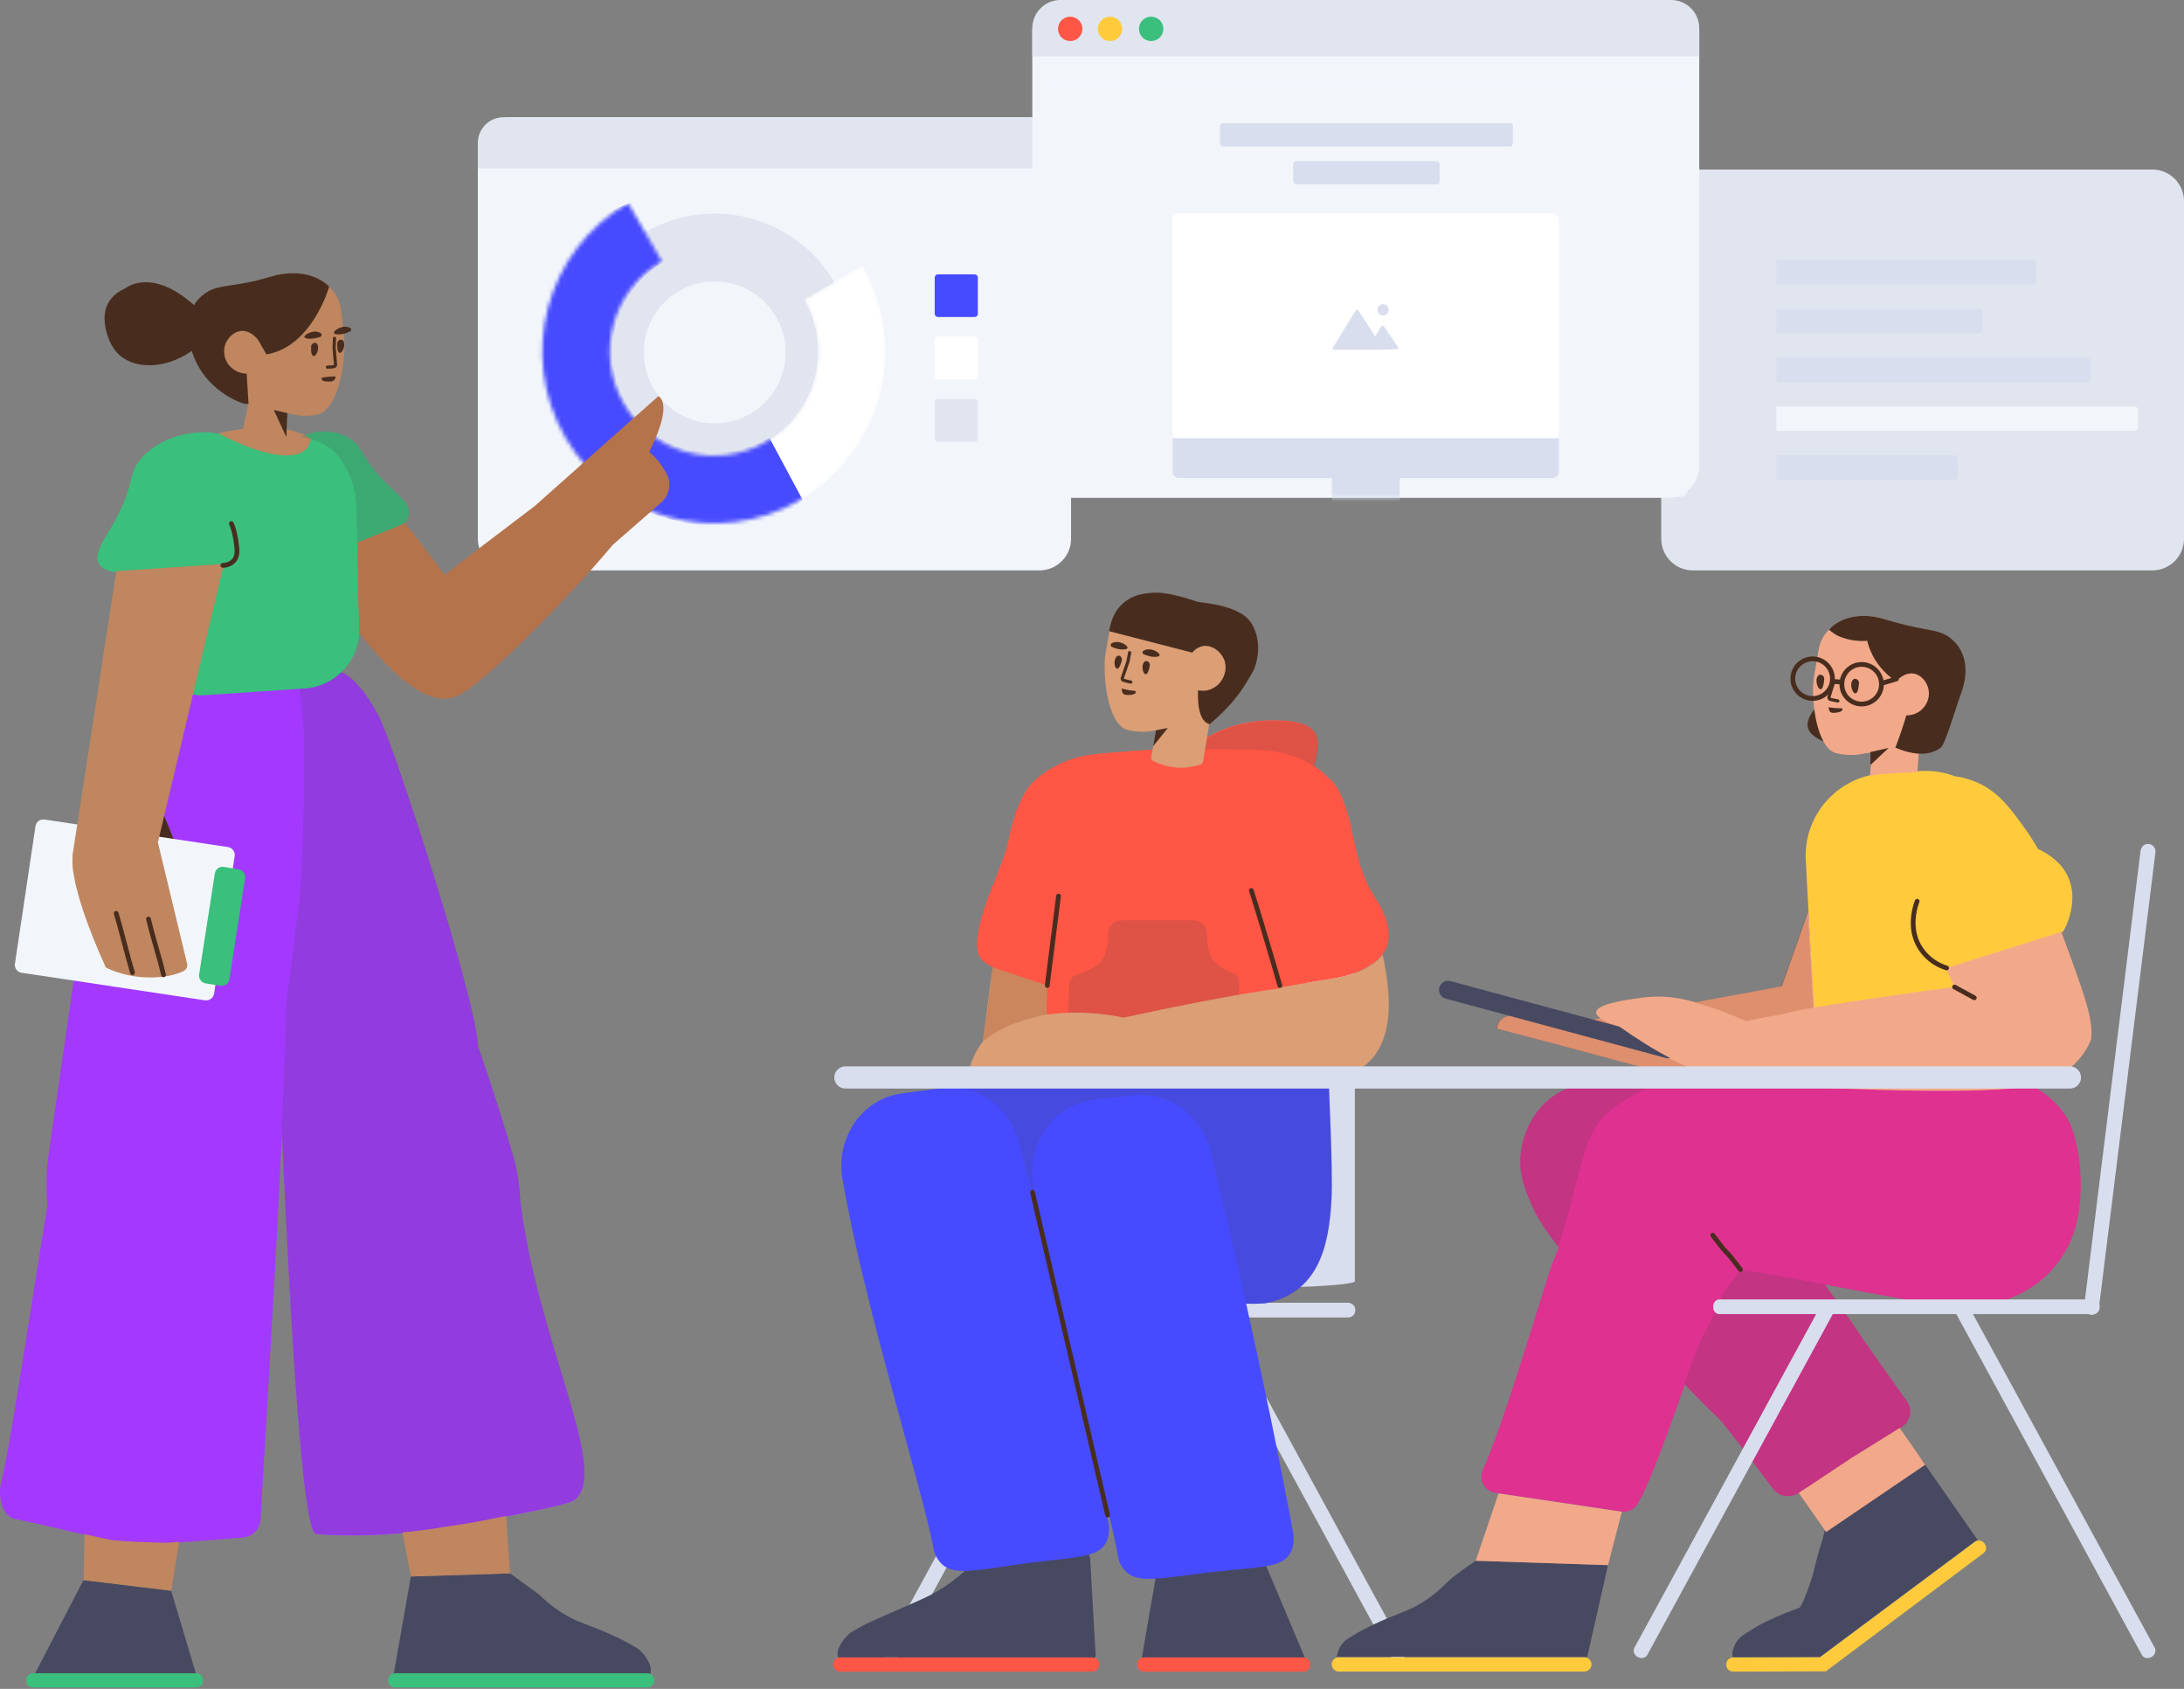 <svg width="551" height="426" viewBox="0 0 551 426" fill="none" xmlns="http://www.w3.org/2000/svg">
<rect x="0" y="0" width="551" height="426" fill="#808080" stroke="none"/>
<path d="M543.007 42.765H427.102C422.688 42.765 419.109 46.343 419.109 50.758V135.888C419.109 140.302 422.688 143.881 427.102 143.881H543.007C547.421 143.881 551 140.302 551 135.888V50.758C551 46.343 547.421 42.765 543.007 42.765Z" fill="#E1E5F0"/>
<path d="M493.946 115.963V119.823C493.946 120.221 493.904 120.365 493.827 120.511C493.749 120.656 493.634 120.77 493.489 120.848C493.343 120.926 493.199 120.968 492.801 120.968L448.15 120.968V114.818L492.801 114.818C493.199 114.818 493.343 114.859 493.489 114.937C493.634 115.015 493.749 115.129 493.827 115.275C493.904 115.42 493.946 115.564 493.946 115.963Z" fill="#D8DEED"/>
<path d="M539.389 103.663V107.523C539.389 107.921 539.348 108.065 539.27 108.211C539.192 108.356 539.078 108.471 538.932 108.549C538.787 108.626 538.642 108.668 538.244 108.668L448.15 108.668V102.518L538.244 102.518C538.642 102.518 538.787 102.559 538.932 102.637C539.078 102.715 539.192 102.829 539.27 102.975C539.348 103.12 539.389 103.265 539.389 103.663Z" fill="#F2F6FB"/>
<path d="M527.412 91.363V95.223C527.412 95.621 527.371 95.765 527.293 95.911C527.215 96.056 527.101 96.171 526.955 96.249C526.81 96.326 526.665 96.368 526.267 96.368L448.151 96.368V90.218L526.267 90.218C526.665 90.218 526.81 90.259 526.955 90.337C527.101 90.415 527.215 90.529 527.293 90.675C527.371 90.82 527.412 90.965 527.412 91.363Z" fill="#D8DEED"/>
<path d="M500.287 79.063V82.923C500.287 83.321 500.246 83.465 500.168 83.611C500.09 83.756 499.976 83.871 499.83 83.948C499.685 84.026 499.54 84.068 499.142 84.068L448.151 84.068V77.918L499.142 77.918C499.54 77.918 499.685 77.959 499.83 78.037C499.976 78.115 500.09 78.229 500.168 78.375C500.246 78.52 500.287 78.665 500.287 79.063Z" fill="#D8DEED"/>
<path d="M513.673 66.763V70.623C513.673 71.021 513.632 71.165 513.554 71.311C513.476 71.457 513.362 71.571 513.216 71.649C513.071 71.726 512.927 71.768 512.528 71.768L448.15 71.768V65.618L512.528 65.618C512.927 65.618 513.071 65.659 513.216 65.737C513.362 65.815 513.476 65.929 513.554 66.075C513.632 66.22 513.673 66.365 513.673 66.763Z" fill="#D8DEED"/>
<path d="M262.227 29.576H128.549C124.134 29.576 120.555 33.155 120.555 37.57V135.888C120.555 140.303 124.134 143.882 128.549 143.882H262.227C266.641 143.882 270.22 140.303 270.22 135.888V37.57C270.22 33.155 266.641 29.576 262.227 29.576Z" fill="#F2F6FB"/>
<path d="M197.814 119.219C214.56 109.551 220.296 88.134 210.625 71.384C200.954 54.634 179.539 48.893 162.794 58.561C146.048 68.23 140.312 89.646 149.983 106.396C159.654 123.146 181.068 128.887 197.814 119.219ZM189.246 104.378C180.694 109.316 169.758 106.384 164.82 97.83C159.881 89.276 162.81 78.339 171.362 73.402C179.914 68.465 190.85 71.396 195.788 79.95C200.727 88.504 197.798 99.441 189.246 104.378Z" fill="#E1E5F0"/>
<mask id="mask0" mask-type="alpha" maskUnits="userSpaceOnUse" x="136" y="51" width="88" height="81">
<path d="M158.464 51.203C137.762 63.156 130.671 89.632 142.627 110.339C154.582 131.047 181.057 138.144 201.759 126.192C222.461 114.239 229.552 87.763 217.596 67.056L202.86 75.564C210.115 88.13 205.812 104.198 193.249 111.451C180.685 118.705 164.619 114.398 157.363 101.831C150.108 89.264 154.411 73.197 166.975 65.944L158.464 51.203Z" fill="white"/>
</mask>
<g mask="url(#mask0)">
<path d="M158.464 51.203C137.762 63.156 130.671 89.632 142.627 110.339C154.582 131.047 181.057 138.144 201.759 126.192C222.461 114.239 229.552 87.763 217.596 67.056L202.86 75.564C210.115 88.13 205.812 104.198 193.249 111.451C180.685 118.705 164.619 114.398 157.363 101.831C150.108 89.264 154.411 73.197 166.975 65.944L158.464 51.203Z" fill="white"/>
<path d="M159.207 51.107C136.264 58.91 128.693 90.663 140.649 111.37C152.604 132.078 189.004 139.304 202.502 126.096L194.093 110.411C181.474 117.697 165.261 114.36 158.005 101.793C150.75 89.227 155.098 73.133 167.717 65.847L159.207 51.107Z" fill="#474BFF"/>
</g>
<path d="M245.898 69.21H236.618C236.176 69.21 235.818 69.568 235.818 70.01V79.159C235.818 79.6 236.176 79.958 236.618 79.958H245.898C246.34 79.958 246.698 79.6 246.698 79.159V70.01C246.698 69.568 246.34 69.21 245.898 69.21Z" fill="#474BFF"/>
<path d="M245.898 84.948H236.617C236.176 84.948 235.818 85.306 235.818 85.748V94.897C235.818 95.338 236.176 95.696 236.617 95.696H245.898C246.339 95.696 246.697 95.338 246.697 94.897V85.748C246.697 85.306 246.339 84.948 245.898 84.948Z" fill="white"/>
<path d="M245.898 100.686H236.617C236.176 100.686 235.818 101.044 235.818 101.486V110.635C235.818 111.076 236.176 111.434 236.617 111.434H245.898C246.339 111.434 246.697 111.076 246.697 110.635V101.486C246.697 101.044 246.339 100.686 245.898 100.686Z" fill="#E1E5F0"/>
<path d="M120.555 36.041C120.555 32.471 123.45 29.576 127.021 29.576H263.167C266.737 29.576 269.632 32.47 269.632 36.041V42.505H120.555V36.041Z" fill="#E1E5F0"/>
<path d="M420.708 0H268.433C264.019 0 260.44 3.579 260.44 7.993V117.579C260.44 121.994 264.019 125.572 268.433 125.572H420.708C425.122 125.572 428.701 121.994 428.701 117.579V7.993C428.701 3.579 425.122 0 420.708 0Z" fill="#F2F6FB"/>
<mask id="mask1" mask-type="alpha" maskUnits="userSpaceOnUse" x="263" y="21" width="163" height="105">
<path d="M263.358 21.36H425.783V123.851C425.783 124.734 425.068 125.45 424.182 125.45H264.959C264.075 125.45 263.358 124.737 263.358 123.851V21.36Z" fill="white"/>
</mask>
<g mask="url(#mask1)">
<path d="M263.358 21.36H425.783V123.851C425.783 124.734 425.068 125.45 424.182 125.45H264.959C264.075 125.45 263.358 124.737 263.358 123.851V21.36Z" fill="#F2F6FB"/>
<path d="M353.135 120.578V129.436H361.404V134.161H327.737V129.436H336.006V120.578H297.443C296.559 120.578 295.843 119.865 295.843 118.979V108.766H393.298V118.979C393.298 119.862 392.583 120.578 391.698 120.578H353.135Z" fill="#D8DEED"/>
<path fill-rule="evenodd" clip-rule="evenodd" d="M295.843 55.44C295.843 54.558 296.558 53.842 297.443 53.842H391.698C392.582 53.842 393.299 54.559 393.299 55.44V110.538H295.843V55.44Z" fill="white"/>
<path d="M345.476 88.231L344.843 88.239L344.848 88.231H336.567C336.213 88.231 336.076 87.987 336.264 87.683L342.026 78.322C342.212 78.02 342.518 78.013 342.712 78.31L346.933 84.837L348.462 82.348C348.646 82.048 348.957 82.043 349.155 82.334L352.696 87.536C352.894 87.828 352.768 88.074 352.415 88.085L349.446 88.178L348.988 88.184L349.016 88.231C349.016 88.231 348.731 88.231 348.376 88.231H345.476ZM348.934 79.583C348.161 79.583 347.534 78.944 347.534 78.155C347.534 77.367 348.161 76.727 348.934 76.727C349.707 76.727 350.333 77.367 350.333 78.155C350.333 78.944 349.707 79.583 348.934 79.583Z" fill="#D8DEED"/>
</g>
<path d="M362.408 40.637H327.051C326.609 40.637 326.251 40.995 326.251 41.436V45.725C326.251 46.167 326.609 46.525 327.051 46.525H362.408C362.849 46.525 363.207 46.167 363.207 45.725V41.436C363.207 40.995 362.849 40.637 362.408 40.637Z" fill="#D8DEED"/>
<path d="M380.885 31.07H308.573C308.131 31.07 307.773 31.427 307.773 31.869V36.158C307.773 36.599 308.131 36.957 308.573 36.957H380.885C381.327 36.957 381.685 36.599 381.685 36.158V31.869C381.685 31.427 381.327 31.07 380.885 31.07Z" fill="#D8DEED"/>
<path d="M260.44 7.12C260.44 3.188 263.628 0 267.562 0H421.579C425.512 0 428.701 3.187 428.701 7.12V14.24H260.44V7.12Z" fill="#E1E5F0"/>
<path d="M270.004 10.356C271.705 10.356 273.084 8.98 273.084 7.282C273.084 5.584 271.705 4.207 270.004 4.207C268.303 4.207 266.924 5.584 266.924 7.282C266.924 8.98 268.303 10.356 270.004 10.356Z" fill="#FF5645"/>
<path d="M280.054 10.356C281.755 10.356 283.134 8.98 283.134 7.282C283.134 5.584 281.755 4.207 280.054 4.207C278.353 4.207 276.974 5.584 276.974 7.282C276.974 8.98 278.353 10.356 280.054 10.356Z" fill="#FFCB3D"/>
<path d="M290.429 10.356C292.13 10.356 293.508 8.98 293.508 7.282C293.508 5.584 292.13 4.207 290.429 4.207C288.728 4.207 287.349 5.584 287.349 7.282C287.349 8.98 288.728 10.356 290.429 10.356Z" fill="#3ABF7C"/>
<path d="M341.812 323.173V294.437C341.812 277.011 341.812 259.625 341.812 242.24V215.582C341.812 214.623 325.226 213.823 305.282 213.823H301.126C281.222 213.823 264.596 214.623 264.596 215.582V323.253C264.596 324.212 281.182 325.012 301.126 325.012H305.282C325.186 325.051 341.812 324.212 341.812 323.173Z" fill="#D8DEED"/>
<path d="M223.869 418.774L224.029 418.854C224.869 419.294 225.948 419.054 226.347 418.295L273.149 332.326C273.588 331.526 273.229 330.527 272.389 330.087L272.229 330.007C271.39 329.568 270.311 329.808 269.911 330.567L258.321 351.829C250.767 365.738 243.213 379.607 235.62 393.515L223.11 416.456C222.67 417.255 223.03 418.295 223.869 418.774Z" fill="#D8DEED"/>
<path d="M340.053 328.609H310.758C293.012 328.609 275.267 328.609 257.562 328.609H230.384C229.425 328.609 228.585 329.408 228.585 330.367V330.567C228.585 331.526 229.385 332.326 230.384 332.326H340.133C341.093 332.326 341.932 331.526 341.932 330.567V330.367C341.932 329.408 341.093 328.609 340.053 328.609Z" fill="#D8DEED"/>
<path d="M354.362 416.456L341.852 393.515C334.299 379.606 326.745 365.738 319.151 351.829L307.561 330.567C307.161 329.808 306.082 329.528 305.243 330.007L305.083 330.087C304.243 330.527 303.884 331.566 304.323 332.325L351.125 418.295C351.524 419.054 352.604 419.334 353.443 418.854L353.603 418.774C354.442 418.295 354.802 417.255 354.362 416.456Z" fill="#D8DEED"/>
<path d="M211.989 421.652C211.029 421.652 210.189 420.852 210.189 419.853C210.189 418.854 210.989 418.055 211.989 418.055H275.534C276.534 418.055 277.334 418.854 277.334 419.853C277.334 420.852 276.534 421.652 275.534 421.652H211.989ZM328.766 421.652H288.684C287.747 421.652 286.926 420.96 286.926 420.13V419.577C286.926 418.746 287.707 418.055 288.684 418.055H328.727C329.665 418.055 330.485 418.746 330.485 419.577V420.13C330.563 420.96 329.743 421.652 328.766 421.652Z" fill="#FF5645"/>
<path d="M276.226 418.191C276.013 418.103 275.78 418.055 275.534 418.055H211.989C211.826 418.055 211.668 418.076 211.518 418.116C211.422 417.941 211.351 417.749 211.308 417.545V417.505C211.308 417.305 211.268 417.105 211.308 416.905C211.348 416.666 211.348 416.466 211.428 416.226C211.948 414.427 213.347 412.909 214.266 412.069C214.386 411.949 214.466 411.909 214.586 411.83C216.344 410.75 218.143 409.751 220.021 408.912C223.698 407.233 231.851 403.796 234.289 402.557C237.447 400.958 241.803 398.241 246.359 393.365C246.599 393.245 246.919 393.085 246.919 393.085L274.496 391.606C274.496 391.606 275.016 392.805 275.016 392.845L276.415 417.345C276.415 417.649 276.347 417.935 276.226 418.191ZM329.192 418.112C329.043 418.075 328.886 418.055 328.727 418.055H288.684C288.467 418.055 288.26 418.089 288.068 418.151L291.762 396.802L318.093 391.793L329.192 418.112Z" fill="#474961"/>
<path d="M314.393 328.841C318.58 347.615 322.616 367.036 326.198 386.34C326.38 387.293 326.7 389.514 325.625 391.592C323.64 395.396 318.654 395.153 306.692 396.452C292.609 398.032 286.708 399.791 283.583 395.9C282.528 394.655 282.192 393.344 282.083 392.749C281.161 387.299 278.896 378.203 276.123 367.287C277.306 372.761 278.46 378.243 279.576 383.717C279.776 384.667 280.135 386.883 279.097 388.98C277.181 392.819 272.19 392.661 260.254 394.164C246.201 395.985 240.333 397.845 237.139 394.006C236.061 392.779 235.702 391.473 235.582 390.88C232.668 375.328 218.216 330.096 212.587 297.646C212.587 297.566 212.547 297.527 212.547 297.448C210.751 286.961 217.497 277.147 227.518 275.801C230.831 275.366 234.145 274.931 237.458 274.495C238.068 274.417 238.675 274.371 239.279 274.358L239.273 274.345L287.845 269.807C319.346 269.474 335.097 269.307 335.097 269.307C335.217 274.64 336.304 294.912 335.905 302.524C335.275 314.553 332.561 326.114 319.134 328.756C317.675 328.855 316.086 328.879 314.393 328.841Z" fill="#474BFF"/>
<path opacity="0.177" d="M314.379 328.908C311.438 315.712 308.422 302.833 305.437 290.537C303.205 281.36 294.889 275.283 285.967 276.278C282.646 276.657 279.325 277.035 276.005 277.414C265.962 278.588 259.041 288.282 260.65 298.794C260.648 298.873 260.688 298.913 260.686 298.992C261.178 302.158 261.751 305.447 262.387 308.819C260.628 301.815 258.863 294.943 257.11 288.245C255.058 280.414 248.582 274.935 241.171 274.247L287.938 269.877C319.439 269.544 335.19 269.377 335.19 269.377C335.31 274.71 336.397 294.983 335.998 302.595C335.368 314.624 332.653 326.185 319.226 328.826C317.738 328.927 316.112 328.951 314.379 328.908Z" fill="#444444"/>
<path d="M259.903 300.876L278.852 382.32C278.927 382.643 279.249 382.843 279.572 382.768C279.894 382.693 280.095 382.371 280.02 382.048L261.071 300.604C260.996 300.281 260.673 300.081 260.351 300.156C260.029 300.231 259.828 300.553 259.903 300.876Z" fill="#482D1F"/>
<path d="M299.791 189.099C305.961 184.294 312.843 181.825 320.437 181.692C332.609 181.48 333.735 185.321 331.605 192.827C331.575 192.934 331.54 193.038 331.501 193.14C331.575 193.189 331.648 193.239 331.722 193.29C332.521 193.849 333.72 194.729 334.959 196.008C336.038 197.087 338.084 197.68 340.642 207.632C341.561 211.149 342.673 219.932 346.589 225.863C350.506 231.795 352.69 238.439 346.589 242.839C341.825 246.276 337.604 246.639 329.988 247.852C330.645 254.817 330.579 260.638 329.923 264.664C330.608 267.595 330.83 269.34 330.59 269.9C317.356 270.22 309.473 270.419 306.942 270.499C300.707 270.699 283.637 272.291 267.742 271.14C263.745 267.343 263.938 254.473 263.938 254.473C264.009 252.456 264.079 250.518 264.149 248.656C253.693 245.967 247.961 243.42 246.952 241.013C245.343 237.179 248.31 229.18 249.03 227.102C250.429 223.145 253.534 216.173 254.269 212.588C256.544 201.485 259.581 198.326 260.66 197.247C261.899 195.968 267.077 191.501 274.936 190.393C277.37 190.05 283.083 189.576 292.073 188.973C292.166 188.969 292.204 189.075 292.189 189.291C294.693 189.11 297.246 188.958 299.791 189.099Z" fill="#FF5645"/>
<path opacity="0.177" d="M299.8 189.355C305.999 184.49 312.919 181.992 320.56 181.858C332.732 181.646 333.858 185.487 331.728 192.993C331.688 193.134 331.641 193.271 331.585 193.403C326.253 189.818 320.651 189.272 317.772 189.193C317.692 189.153 317.612 189.153 317.532 189.153L303.344 188.953C301.708 188.884 301.891 188.814 302.652 189.643C301.704 189.497 300.753 189.406 299.8 189.355ZM279.636 235.241C279.687 233.513 281.103 232.138 282.832 232.138H301.281C301.296 232.138 301.311 232.138 301.326 232.138C303.092 232.163 304.503 233.615 304.478 235.38C304.438 238.225 304.918 240.388 305.919 241.87C307.009 243.485 308.669 244.633 310.898 245.314C311.907 245.622 312.595 246.553 312.595 247.607V259.32L269.321 260.842L269.709 248.225C269.739 247.224 270.388 246.348 271.336 246.027C274.849 244.837 277.118 243.497 278.142 242.007C279.044 240.696 279.542 238.441 279.636 235.241Z" fill="#444444"/>
<path d="M306.287 175.356L303.509 192.154C303.456 192.428 303.285 192.68 303.026 192.752C301.884 193.181 300.295 193.605 298.414 193.647C295.013 193.759 292.334 192.669 290.857 191.893C290.558 191.753 290.384 191.394 290.445 191.08L291.621 184.221C289.437 184.582 289.565 184.529 289.351 184.556C286.757 184.704 284.654 184.213 284.277 184.059C282.888 183.666 281.626 182.2 280.681 179.94C279.394 176.921 278.594 172.45 278.7 167.299C278.68 166.563 278.778 165.849 278.876 165.135L280.084 158.082C280.35 156.505 281.04 155.051 282.067 153.744C282.503 153.178 282.916 152.729 283.392 152.373C288.588 147.846 295.89 150.08 297.186 150.535C297.335 150.605 297.492 150.635 297.641 150.705C299.017 151.38 300.367 151.764 301.732 152.07C303.098 152.376 311.451 167.803 311.447 168.657C311.461 169.757 309.022 172.504 306.287 175.356ZM247.981 262.69L249.869 248.045L250.486 244.007L264.203 248.595L263.979 255.926C269.225 255.2 275.697 255.125 283.029 256.588C283.178 256.618 283.325 256.648 283.469 256.678C295.537 254.077 311.838 250.76 322.733 249.323L317.51 229.86C318.462 232.671 319.089 234.429 319.196 234.445C319.715 234.525 322.473 249.228 322.793 249.149C335.382 246.59 340.592 247.229 346.693 242.829C347.573 242.194 348.281 241.512 348.836 240.793C351.447 253.015 352.69 269.347 335.897 272.333L270.733 271.43L244.156 273.892C243.934 269.592 245.735 265.585 247.981 262.69Z" fill="#DB9E75"/>
<path d="M323.473 248.431C323.564 248.75 323.378 249.081 323.06 249.171C322.741 249.262 322.41 249.076 322.32 248.758C320.843 243.539 316.133 227.733 315.135 224.808C315.028 224.494 315.196 224.154 315.509 224.047C315.822 223.94 316.163 224.107 316.27 224.421C317.277 227.373 321.991 243.193 323.473 248.431ZM264.798 248.67C264.757 248.998 264.457 249.231 264.128 249.189C263.8 249.148 263.567 248.848 263.609 248.519L266.46 225.938C266.502 225.609 266.802 225.377 267.13 225.418C267.459 225.46 267.691 225.76 267.65 226.088L264.798 248.67Z" fill="#482D1F"/>
<path d="M291.624 184.205L294.63 183.624L290.938 188.215L291.624 184.205Z" fill="#482D1F"/>
<path d="M302.229 174.085L302.361 174.179C303.433 174.251 304.154 174.242 304.525 174.151C305.08 174.015 306.709 173.599 307.907 172.04C309.106 170.482 309.674 168.19 308.73 166.134C307.817 164.124 305.654 162.686 303.649 162.947C302.521 163.095 301.655 163.781 301.561 163.844C301.266 164.096 301.012 164.36 300.795 164.618L279.829 159.207C280.526 154.623 282.813 151.63 286.69 150.229C287.792 149.831 290.799 149.247 293.409 149.585C297.437 150.108 301.066 151.492 302.154 151.786C303.041 152.04 310.146 152.366 314.17 155.46C314.602 155.829 315.61 156.758 316.315 158.32C318.526 163.066 316.814 167.985 316.238 169.095C316.041 169.475 314.087 173.21 311.436 176.439C308.669 179.809 305.206 182.669 305.206 182.669C303.084 182.146 302.092 179.284 302.229 174.085ZM280.519 163.174C280.142 163.02 280.124 162.487 280.452 162.266C280.866 162.02 281.554 161.828 282.339 161.981C283.948 162.294 285.468 163.688 283.572 163.808C282.452 163.916 281.227 163.515 280.519 163.174ZM288.548 165.02C288.171 164.865 288.152 164.332 288.519 164.119C288.934 163.874 289.622 163.682 290.446 163.842C292.055 164.154 293.567 165.589 291.679 165.669C290.472 165.801 289.302 165.329 288.548 165.02Z" fill="#482D1F"/>
<path d="M283.038 166.555C282.869 167.214 282.538 168.29 282.069 168.606C281.288 169.065 280.806 166.935 281.553 165.818C281.848 165.346 282.138 165.321 282.444 165.421C282.9 165.591 283.13 166.084 283.038 166.555ZM290.084 167.802C289.993 168.477 289.78 169.575 289.296 169.97C288.578 170.522 287.845 168.426 288.482 167.246C288.738 166.767 289.035 166.703 289.349 166.764C289.82 166.855 290.136 167.324 290.084 167.802Z" fill="#482D1F"/>
<path d="M285.295 175.259C285.585 175.234 286.29 175.167 286.492 174.758C286.507 174.68 286.569 174.57 286.545 174.484C286.442 174.179 285.941 174.244 285.227 174.146C283.956 173.98 282.959 173.664 282.959 173.664C282.959 173.664 283.081 174.503 283.231 174.776C283.549 175.448 284.88 175.3 285.295 175.259Z" fill="#482D1F"/>
<path d="M282.77 170.884C282.61 171.312 282.869 171.813 283.302 171.975C283.398 172.003 283.398 172.003 283.46 172.02C284.112 172.2 284.523 172.299 285.233 172.437C285.45 172.479 285.66 172.338 285.702 172.121C285.744 171.905 285.602 171.695 285.386 171.653C284.697 171.519 284.306 171.424 283.673 171.25L283.548 171.215C283.547 171.213 283.52 171.161 283.523 171.154L284.931 167.061L284.945 167.007L285.395 164.692C285.437 164.476 285.296 164.266 285.079 164.224C284.862 164.181 284.652 164.323 284.61 164.54L284.166 166.827L282.77 170.884Z" fill="#482D1F"/>
<path opacity="0.2" d="M248.039 262.656C250.534 260.64 253.329 259.092 256.424 258.011C259.519 256.931 262.023 256.239 263.937 255.935L264.204 248.595L250.486 244.007L248.039 262.656Z" fill="#8C2A00"/>
<path d="M337.776 418.033H399.724C400.718 418.033 401.523 418.838 401.523 419.831C401.523 420.824 400.718 421.63 399.724 421.63H337.776C336.782 421.63 335.977 420.824 335.977 419.831C335.977 418.838 336.782 418.033 337.776 418.033ZM459.17 418.039L498.264 388.893C498.547 388.698 498.829 388.583 499.149 388.589C499.709 388.559 500.264 388.808 500.616 389.254L500.733 389.456C501.32 390.146 501.142 391.222 500.413 391.769L460.639 421.574L437.213 421.645C436.294 421.629 435.547 420.896 435.524 419.976L435.528 419.737C435.584 418.818 436.316 418.072 437.235 418.088L459.17 418.039Z" fill="#FFCB3D"/>
<path d="M400.413 418.062C400.201 417.974 399.968 417.925 399.724 417.925H337.775C337.585 417.925 337.402 417.955 337.23 418.01C337.245 417.884 337.264 417.756 337.296 417.627C337.775 415.709 338.375 414.43 340.173 413.271C341.972 412.112 343.81 411.073 345.729 410.154C352.803 406.676 355.241 406.676 359.877 403.519C361.796 402.2 363.554 400.681 365.193 399.043C366.285 397.95 368.657 396.165 372.307 393.687L405.687 394.794L400.413 418.062ZM498.967 388.492C498.72 388.524 498.493 388.629 498.264 388.786L459.169 417.932L437.235 417.981C437.212 417.98 437.189 417.98 437.166 417.981C437.084 417.743 437.046 417.494 437.05 417.236C437.095 416.956 437.1 416.636 437.185 416.317C437.695 414.404 438.542 413.183 440.347 412.054C442.152 410.924 443.763 409.866 445.682 408.979C449.455 407.157 451.919 406.333 454.09 405.485C454.412 404.929 454.719 404.356 455.016 403.737C455.386 402.943 457.021 398.806 457.741 395.678C458.221 393.593 458.909 391.129 459.807 388.287L460.37 386.054L484.91 368.292L498.967 388.492Z" fill="#474961"/>
<path d="M420.338 273.641C421.02 273.641 421.946 273.641 421.946 273.641C439.932 273.601 457.917 273.561 475.902 273.521C498.78 273.406 510.766 273.401 511.858 273.508C513.017 273.788 520.865 278.103 523.103 285.671C524.3 289.72 525.261 295.144 524.861 301.858C524.622 304.536 524.262 310.371 520.865 315.966C517.348 321.802 512.472 325.718 505.238 328.196C499.083 330.275 493.048 329.315 485.614 328.636H485.534C485.254 328.596 484.695 328.476 484.015 328.356L482.656 328.116C481.897 327.956 481.217 327.837 480.898 327.797H480.818C473.943 326.558 467.828 325.439 461.714 324.279L461.434 324.24C461.097 324.173 460.76 324.107 460.423 324.041C461.479 325.491 462.483 326.89 463.436 328.238C466.074 331.955 468.631 335.672 471.109 339.349L481.141 353.537C482.66 355.655 481.98 358.613 479.622 360.092L467.273 367.765L456.082 375.199L453.884 376.598C451.685 377.957 448.808 377.517 447.329 375.559C443.532 370.523 440.734 366.726 435.898 360.531C432.855 356.602 434.75 359.319 425.086 349.25C421.36 359.748 416.52 373.661 413.154 379.314C412.314 380.753 410.676 381.512 408.997 381.272L377.263 376.556C374.545 376.157 372.947 373.239 374.106 370.721C379.981 357.812 390.407 321.415 391.846 318.137C392.334 317.032 392.794 315.863 393.232 314.649C389.517 309.783 387.69 307.035 386.139 303.299C384.741 299.941 383.462 296.864 383.542 292.707C383.661 286.552 386.739 279.558 392.894 275.801C396.331 273.683 399.61 273.783 401.609 273.623C403.394 273.57 409.632 273.57 420.323 273.623C420.328 273.629 420.333 273.635 420.338 273.641Z" fill="#DE3190"/>
<path opacity="0.177" d="M420.339 273.584C419.863 273.584 419.452 273.584 419.452 273.584C416.614 273.584 416.093 274.224 413.575 275.503C411.617 276.462 409.579 277.621 407.5 279.1C404.623 281.098 402.425 283.936 401.066 287.133C401.026 287.213 400.986 287.293 400.946 287.413C398.413 293.498 396.403 305.256 393.097 314.473C389.472 309.716 387.67 306.99 386.139 303.299C384.74 299.941 383.461 296.864 383.541 292.707C383.661 286.552 386.739 279.558 392.893 275.801C396.331 273.683 399.664 273.743 401.662 273.583C403.447 273.53 409.673 273.53 420.338 273.583L420.339 273.584ZM460.404 324.016C461.467 325.475 462.477 326.882 463.435 328.238C466.073 331.955 468.631 335.672 471.109 339.349L481.141 353.537C482.659 355.655 481.98 358.613 479.622 360.092L467.272 367.765L456.081 375.199L453.883 376.598C451.685 377.957 448.807 377.517 447.329 375.559C443.532 370.523 440.734 366.726 435.898 360.531C432.84 356.583 434.768 359.346 424.941 349.1C427.128 342.94 428.927 337.973 429.813 336.569C431.772 333.452 433.719 327.58 435.437 325.302C436.357 324.063 437.635 322.344 439.234 320.346C441.033 320.586 442.831 320.825 444.63 321.105C447.108 321.545 449.586 322.024 452.104 322.464C454.893 322.971 457.65 323.479 460.404 324.016Z" fill="#444444"/>
<path d="M431.618 311.93C433.8 314.834 434.474 315.649 435.176 316.335C435.823 316.968 436.465 317.745 438.613 320.603C438.811 320.868 439.187 320.921 439.452 320.722C439.717 320.523 439.77 320.147 439.571 319.883C437.389 316.979 436.716 316.164 436.014 315.478C435.367 314.845 434.725 314.068 432.577 311.21C432.378 310.945 432.002 310.892 431.737 311.091C431.473 311.29 431.419 311.665 431.618 311.93Z" fill="#482D1F"/>
<path d="M508.602 238.762L520.418 235.057C521.227 234.061 528.143 220.695 514.16 214.137C513.169 212.379 512.083 210.676 510.899 209.036C507.302 204 504.344 199.924 499.069 197.486C497.086 196.576 495.093 196.051 493.172 195.791C490.504 194.785 487.587 194.31 484.56 194.488L475.368 195.048C463.698 195.687 454.865 205.599 455.584 217.149L455.624 217.869L456.786 239.509L457.808 260.251L458.382 264.231C458.382 264.55 458.422 264.83 458.462 265.15C458.502 265.51 458.542 265.829 458.582 266.189C458.702 267.108 461.38 273.183 461.539 273.543L511.858 273.623L508.602 238.762Z" fill="#FFCB3D"/>
<path d="M453.793 376.543L455.904 375.199L467.095 367.765L479.283 360.192L485.706 369.474L460.717 386.434L453.793 376.543ZM378.073 376.703L408.82 381.272C408.938 381.289 409.057 381.301 409.175 381.308L405.688 394.794L372.307 393.687L378.073 376.703ZM485.085 179.639L484.475 184.331L484.224 187.919L483.749 194.721L475.303 195.235C474.099 195.301 472.924 195.466 471.787 195.721L472.226 189.78C472.058 189.807 471.886 189.835 471.709 189.862C468.142 190.454 468.347 190.388 468.105 190.412C465.491 190.549 463.403 190.043 463.013 189.895C459.793 188.949 457.266 182.122 457.455 173.12C457.465 172.4 457.555 171.685 457.645 170.97L458.859 163.923C459.13 162.34 459.794 160.864 460.8 159.652C461.238 159.122 461.67 158.671 462.137 158.303C467.341 153.779 474.637 156.012 475.927 156.463C476.084 156.514 476.241 156.565 476.398 156.616C477.794 157.275 479.127 157.688 480.509 157.985C481.141 158.11 481.538 158.738 481.413 159.371L479.429 169.408C479.243 170.357 486.986 166.289 487.12 174.594C487.434 176.636 486.455 178.515 485.085 179.639ZM457.694 254.113C458.598 253.962 459.621 253.796 460.783 253.613C473.489 251.629 484.218 250.128 493.167 248.919C493.164 248.917 493.161 248.916 493.158 248.914C492.769 248.207 491.887 246.349 490.78 243.967C491.055 243.981 491.335 243.991 491.622 243.996L520.058 235.078C520.308 235.75 520.561 236.432 520.815 237.124C525.553 250.048 528.151 256.993 527.589 261.835C527.622 261.84 527.654 261.845 527.685 261.848C527.651 261.879 527.61 261.972 527.552 262.119C527.528 262.285 527.5 262.448 527.468 262.609C527.438 262.596 527.407 262.584 527.376 262.571C526.731 264.204 524.849 268.306 518.253 272.281C512.743 275.602 488.443 276.049 445.353 273.623C445.311 273.59 445.268 273.558 445.226 273.525C440.65 273.161 435.653 272.2 430.232 270.641C431.76 271.084 433.26 271.481 434.73 271.83L413.711 269.056C410.153 268.122 400.08 265.385 392.458 263.337C390.011 262.7 387.596 262.071 385.455 261.512C381.019 260.353 377.741 259.474 377.741 259.474C377.981 254.678 385.575 255.877 388.972 256.676C393.129 256.876 397.285 257.116 401.482 257.316C402.129 257.146 402.894 256.959 403.756 256.8C400.646 254.655 404.178 252.934 414.351 251.636C419.635 250.962 423.659 251.666 427.762 252.825L449.622 248.768L449.59 248.74L456.249 229.81L456.878 240.414L456.918 240.814L457.694 254.113Z" fill="#F2A98A"/>
<path d="M484.881 179.671C483.825 180.439 482.687 180.68 481.961 180.749C481.517 180.798 481.096 181.089 480.948 181.48L478.267 188.304C478.267 188.304 478.142 188.375 477.858 188.435C477.16 188.667 475.444 189.148 471.717 189.729C468.15 190.321 468.355 190.255 468.113 190.278C465.499 190.416 463.411 189.909 463.021 189.762C459.802 188.815 457.274 181.988 457.463 172.987C457.474 172.266 457.564 171.551 457.654 170.836L458.868 163.79C459.139 162.206 459.803 160.73 460.809 159.518C461.247 158.988 461.679 158.538 462.145 158.169C467.349 153.646 474.645 155.878 475.936 156.329C476.093 156.38 476.249 156.431 476.406 156.482C477.802 157.141 479.136 157.555 480.517 157.852C481.149 157.976 481.546 158.605 481.422 159.237L479.438 169.275C479.251 170.223 486.994 166.156 487.128 174.46C487.459 176.606 486.36 178.573 484.881 179.671Z" fill="#F2A98A"/>
<path d="M471.888 192.958L476.502 188.657L471.888 189.685L471.888 192.958Z" fill="#482D1F"/>
<path d="M457.731 178.939C456.43 180.592 455.724 182.235 456.138 183.613C456.663 185.355 458.317 186.184 460.007 187.018C460.021 187.025 460.035 187.032 460.05 187.038C458.967 185.096 458.141 182.298 457.731 178.939ZM480.924 180.461C480.362 182.527 479.447 185.236 478.181 188.587C483.055 190.638 486.873 190.638 489.634 188.587C490.775 187.746 493.212 179.132 494.797 174.796C495.299 173.348 497.043 168.462 494.633 163.967C493.782 162.385 492.647 161.424 492.154 161.029C489.46 158.877 486.997 159.146 481.087 157.731C479.865 157.445 478.053 156.998 475.899 156.287C475.74 156.275 475.583 156.224 475.426 156.173C474.136 155.723 466.981 153.801 462.067 158.186C461.763 158.466 461.546 158.68 461.417 158.827C462.428 159.654 463.271 160.211 463.946 160.499C466.786 161.699 469.426 161.764 471.078 161.639C471.327 162.658 471.724 163.847 472.321 165.051C473.996 168.535 476.654 170.689 478.31 171.827C478.671 171.47 479.511 170.714 480.615 170.198C480.741 170.127 481.688 169.752 482.759 169.907C484.665 170.161 486.293 172.078 486.59 174.142C486.92 176.288 485.861 178.258 484.382 179.356C483.049 180.346 481.582 180.448 480.924 180.461Z" fill="#482D1F"/>
<path d="M497.816 252.212C498.106 252.37 498.471 252.263 498.629 251.972C498.788 251.682 498.681 251.318 498.39 251.159L493.394 248.433C493.104 248.274 492.74 248.381 492.581 248.672C492.422 248.962 492.529 249.326 492.82 249.485L497.816 252.212ZM484.235 227.551C484.355 227.242 484.202 226.895 483.893 226.775C483.585 226.655 483.237 226.808 483.117 227.116C483.019 227.369 482.952 227.553 482.852 227.861C482.699 228.334 482.558 228.852 482.438 229.41C481.658 233.033 482.029 236.678 484.222 239.853C486.03 242.459 488.442 243.945 490.935 244.734C491.251 244.834 491.588 244.659 491.688 244.343C491.788 244.027 491.613 243.691 491.297 243.591C489.034 242.874 486.84 241.523 485.208 239.17C483.232 236.309 482.894 232.991 483.61 229.662C483.721 229.145 483.852 228.666 483.993 228.229C484.084 227.948 484.144 227.783 484.235 227.551Z" fill="#482D1F"/>
<path opacity="0.2" d="M457.5 254.185L456.72 240.814L456.68 240.414L456.05 229.81L449.391 248.739L449.424 248.768L427.459 252.844C428.929 253.255 430.407 253.726 431.954 254.214C434.078 254.884 436.95 256.011 440.57 257.594C444.175 256.808 446.589 256.333 448.345 256.086C450.938 255.722 449.492 255.529 457.5 254.185H457.5ZM403.577 256.796C402.708 256.956 401.935 257.145 401.283 257.316C397.087 257.116 392.93 256.876 388.773 256.676C385.376 255.877 377.782 254.678 377.543 259.474C377.543 259.474 380.82 260.353 385.256 261.512C387.397 262.071 389.812 262.7 392.259 263.337C399.881 265.385 409.954 268.122 413.513 269.056L434.532 271.83C433.061 271.48 431.562 271.084 430.034 270.64C424.091 268.916 416.757 264.962 408.031 258.779C405.965 258.082 404.481 257.421 403.577 256.796Z" fill="#8C2A00"/>
<path d="M421.332 266.869C417.468 264.871 413.219 262.237 408.585 258.966L365.911 247.468C364.712 247.148 363.433 247.867 363.113 249.106C362.794 250.345 363.513 251.584 364.752 251.904L420.226 266.852C420.603 266.949 420.981 266.95 421.332 266.869V266.869Z" fill="#474961"/>
<path d="M460.234 171.276C460.16 172.028 460.073 173.247 459.631 173.707C458.913 174.451 457.888 172.185 458.43 170.85C458.675 170.305 459.016 170.122 459.345 170.192C459.889 170.265 460.264 170.728 460.234 171.276ZM469 172.323C468.927 173.075 468.84 174.293 468.398 174.754C467.68 175.497 466.655 173.232 467.197 171.897C467.442 171.351 467.783 171.168 468.112 171.238C468.656 171.311 469.031 171.774 469 172.323Z" fill="#482D1F"/>
<path d="M462.207 171.985L461.049 175.7C460.946 176.179 461.216 176.697 461.673 176.794C461.939 176.873 462.112 176.91 462.811 177.045C463.123 177.105 463.337 177.148 463.588 177.202C463.804 177.247 464.017 177.11 464.062 176.894C464.108 176.678 463.97 176.466 463.755 176.42C463.497 176.365 463.279 176.321 462.962 176.26C462.292 176.131 462.129 176.096 461.868 176.02C461.85 176.015 461.813 175.943 461.822 175.902L462.97 172.222C463.035 172.012 462.918 171.787 462.707 171.722C462.496 171.656 462.272 171.774 462.207 171.985Z" fill="#482D1F"/>
<path d="M463.666 179.685C463.945 179.655 464.642 179.49 464.807 179.078C464.825 178.993 464.89 178.873 464.862 178.822C464.758 178.576 464.237 178.644 463.54 178.63C462.302 178.591 461.296 178.377 461.296 178.377C461.296 178.377 461.477 179.175 461.618 179.428C461.918 180.029 463.22 179.769 463.666 179.685Z" fill="#482D1F"/>
<path d="M464.206 171.414C464.854 168.398 467.821 166.474 470.84 167.116C473.064 167.588 474.696 169.322 475.148 171.408L475.168 171.602L475.148 171.408C475.161 171.471 475.174 171.534 475.185 171.597L478.29 170.683C478.608 170.59 478.941 170.772 479.035 171.089C479.128 171.407 478.947 171.74 478.629 171.834L475.38 172.79C475.343 172.801 475.306 172.808 475.269 172.812C475.256 173.123 475.217 173.437 475.15 173.752C474.508 176.775 471.536 178.704 468.514 178.062C465.939 177.515 464.158 175.279 464.083 172.76C464.087 172.707 464.091 172.656 464.095 172.608L462.731 172.506L462.705 172.664C461.93 175.504 459.062 177.279 456.145 176.659C453.123 176.016 451.193 173.045 451.835 170.022C452.478 167 455.449 165.07 458.472 165.712C461.149 166.281 462.968 168.677 462.903 171.317L464.206 171.414ZM468.763 176.889C471.138 177.394 473.472 175.878 473.977 173.503C474.482 171.128 472.966 168.793 470.591 168.288C468.216 167.784 465.881 169.3 465.377 171.675C464.872 174.05 466.388 176.384 468.763 176.889ZM456.395 175.486C458.77 175.991 461.104 174.475 461.609 172.1C462.114 169.725 460.598 167.39 458.223 166.885C455.848 166.38 453.513 167.897 453.008 170.272C452.503 172.647 454.02 174.981 456.395 175.486Z" fill="#482D1F"/>
<path d="M413.113 417.922L413.273 418.002C414.112 418.442 415.191 418.202 415.591 417.443L462.392 331.473C462.832 330.674 462.472 329.675 461.633 329.235L461.473 329.155C460.634 328.716 459.555 328.956 459.155 329.715L447.565 350.977C440.011 364.886 432.457 378.754 424.863 392.663L412.354 415.604C411.914 416.403 412.274 417.443 413.113 417.922Z" fill="#D8DEED"/>
<path d="M528.121 327.757H502.916C487.648 327.757 472.38 327.757 457.147 327.757H433.765C432.939 327.757 432.217 328.556 432.217 329.515V329.715C432.217 330.674 432.905 331.474 433.765 331.474H528.189C529.015 331.474 529.737 330.674 529.737 329.715V329.515C529.737 328.556 529.015 327.757 528.121 327.757Z" fill="#D8DEED"/>
<path d="M543.605 415.604L531.096 392.663C523.542 378.754 515.988 364.886 508.394 350.977L496.804 329.715C496.404 328.955 495.325 328.676 494.486 329.155L494.326 329.235C493.487 329.675 493.127 330.714 493.567 331.473L540.368 417.442C540.768 418.202 541.847 418.482 542.686 418.002L542.846 417.922C543.685 417.442 544.045 416.403 543.605 415.604Z" fill="#D8DEED"/>
<path d="M540.035 214.632L536.238 245.326C533.92 263.911 531.641 282.496 529.323 301.04L525.806 329.497C525.686 330.496 526.366 331.495 527.325 331.615L527.525 331.655C528.484 331.775 529.363 331.055 529.523 329.976L543.791 215.031C543.911 214.032 543.232 213.033 542.273 212.913L542.073 212.873C541.074 212.753 540.154 213.552 540.035 214.632Z" fill="#D8DEED"/>
<path d="M522.223 268.978H213.278C211.733 268.978 210.48 270.23 210.48 271.775C210.48 273.321 211.733 274.573 213.278 274.573H522.223C523.768 274.573 525.021 273.321 525.021 271.775C525.021 270.23 523.768 268.978 522.223 268.978Z" fill="#D8DEED"/>
<path d="M8.423 425.649C7.384 425.649 6.585 424.957 6.624 424.127V423.574C6.624 422.743 7.464 422.052 8.423 422.052H49.389C50.388 422.052 51.188 422.743 51.188 423.574V424.127C51.188 424.957 50.348 425.649 49.389 425.649H8.423ZM99.718 422.052H163.265C164.259 422.052 165.064 422.857 165.064 423.85C165.064 424.844 164.259 425.649 163.265 425.649H99.718C98.725 425.649 97.919 424.844 97.919 423.85C97.919 422.857 98.725 422.052 99.718 422.052Z" fill="#3ABF7C"/>
<path d="M71.15 286.001C70.091 308.27 68.281 340.717 65.719 383.345C65.575 385.736 63.689 387.654 61.301 387.839C48.67 388.816 42.355 389.304 42.355 389.304C39.14 389.238 35.885 389.175 32.455 388.952C31.087 388.897 29.671 388.758 28.255 388.62C19.023 386.704 12.578 384.958 3.347 383.042C1.546 382.629 -1.183 378.85 0.558 372.622C2.299 366.394 7.651 330.475 11.957 304.108C11.592 299.851 11.63 295.602 12.233 291.391C12.902 286.555 24.592 205.608 25.958 197.658C27.026 182.769 34.29 176.271 42.653 173.522C44.89 172.786 46.581 170.179 49.959 169.055C53.015 168.039 59.63 167.412 69.805 167.173C73.104 166.426 81.24 166.682 86.874 169.932C89.106 171.22 92.053 174.062 95.643 180.835C99.233 187.608 120.192 252.093 120.632 264.013C124.469 274.995 127.626 285.282 129.465 291.569C131.143 297.284 131.143 301.856 131.303 303.203C135.739 338.596 153.565 370.397 145.252 378.153C143.973 379.337 137.138 380.684 123.47 383.42C122.59 383.583 121.791 383.746 121.791 383.746C118.394 384.399 115.196 384.889 111.999 385.338C111.999 385.338 96.891 388.277 79.746 386.971C76.982 386.752 74.117 353.096 71.15 286.001Z" fill="#A339FF"/>
<path opacity="0.177" d="M86.874 169.791C89.106 171.079 92.053 173.921 95.643 180.694C99.233 187.467 120.192 251.952 120.632 263.872C124.469 274.854 127.626 285.141 129.465 291.428C131.143 297.143 131.143 301.715 131.303 303.062C135.739 338.455 153.565 370.256 145.252 378.012C143.973 379.196 137.138 380.543 123.469 383.279C122.59 383.442 121.791 383.605 121.791 383.605C118.394 384.258 115.196 384.748 111.999 385.197C111.999 385.197 96.891 388.137 79.746 386.83C76.961 386.61 74.073 352.443 71.083 284.331C71.778 269.538 72.125 259.45 72.125 254.065C73.352 244.492 74.535 234.878 75.762 225.304C76.843 203.559 77.058 188.809 76.407 181.056C76.332 180.158 75.848 175.493 74.955 167.062L86.874 169.791Z" fill="#444444"/>
<path d="M49.405 422.052H8.867L21.052 398.573L43.194 401.251L49.405 422.052ZM164.07 422.228C163.834 422.115 163.57 422.052 163.292 422.052H99.744C99.61 422.052 99.479 422.067 99.353 422.094L103.655 397.654L128.699 396.873L135.893 402.108C137.572 403.707 139.33 405.226 141.289 406.505C145.965 409.582 148.403 409.542 155.517 412.939C157.435 413.819 159.314 414.858 161.112 415.977C161.992 416.776 163.55 418.375 164.07 420.293C164.15 420.613 164.15 420.933 164.19 421.212C164.199 421.574 164.153 421.913 164.07 422.228Z" fill="#474961"/>
<path d="M39.662 201.855C39.662 201.855 51.772 227.674 45.697 228.913C45.697 228.913 42.06 226.954 39.422 220.719" fill="#482D1F"/>
<path d="M8.964 208.355L3.769 243.086C3.609 244.165 4.328 245.164 5.407 245.364L51.729 252.318C52.808 252.478 53.807 251.759 54.007 250.68L59.203 215.948C59.363 214.869 58.644 213.87 57.564 213.67L11.243 206.716C10.123 206.556 9.124 207.316 8.964 208.355Z" fill="#F2F6FB"/>
<path d="M54.202 220.312L50.245 245.771C50.045 246.85 50.804 247.849 51.883 248.049L55.6 248.648C56.68 248.848 57.679 248.089 57.879 247.01L61.835 221.551C62.035 220.472 61.276 219.472 60.197 219.273L56.48 218.673C55.401 218.473 54.401 219.233 54.202 220.312Z" fill="#3ABF7C"/>
<path d="M76.296 109.977C79.133 108.833 83.465 107.948 87.906 110.434C91.689 112.508 90.858 115.356 97.368 121.827C100.596 125.027 103.423 127.002 103.221 129.524C103.096 130.974 102.071 131.987 101.26 132.633C97.605 134.097 93.942 135.554 90.273 137.012L90.416 149.309L90.423 149.682L90.664 156.544L90.664 158.906C90.664 166.689 84.632 173.139 76.868 173.661L51.366 175.374C46.08 175.73 41.508 171.733 41.153 166.447C41.139 166.245 41.132 166.043 41.131 165.841L41.045 143.448C36.914 143.728 32.783 144.006 28.652 144.28C27.353 144.04 25.646 143.508 24.89 142.127C23.541 139.666 26.245 136.334 28.937 131.47C34.319 121.742 32.083 119.293 35.916 115.294C41.228 109.745 48.286 109.001 52.187 109.037C53.074 109.025 53.982 109.177 54.84 109.403L54.939 109.455C56.796 108.889 58.768 108.578 60.812 108.563L69.677 108.52C71.978 108.495 74.207 109.025 76.296 109.977Z" fill="#3ABF7C"/>
<path d="M45.235 388.908L43.194 401.251C43.194 401.251 35.827 400.358 21.092 398.573C21.191 394.208 21.265 390.343 21.315 386.978C23.455 387.463 25.686 387.954 28.109 388.457C29.525 388.596 30.942 388.735 32.31 388.789C35.739 389.013 38.995 389.076 42.21 389.142L45.235 388.908ZM127.706 382.38L128.699 396.873L103.655 397.654C103.655 397.654 102.674 392.348 101.512 386.543C107.801 385.964 111.854 385.176 111.854 385.176C115.051 384.727 118.249 384.237 121.646 383.584C121.646 383.584 122.445 383.42 123.324 383.257C124.872 382.947 126.332 382.656 127.706 382.38ZM62.675 101.635L60.758 94.642C60.613 94.225 59.058 93.64 58.186 92.951C56.636 91.69 56.285 89.553 56.577 87.421C57.015 85.376 58.819 83.525 60.758 83.371C61.485 83.314 62.183 83.469 62.88 83.79L62.929 83.819C63.171 83.964 63.462 83.974 63.704 83.955C64.373 83.829 64.848 83.258 64.762 82.579L63.334 72.226C63.208 71.557 63.645 70.995 64.313 70.869C65.777 70.628 67.173 70.28 68.56 69.728C68.754 69.68 68.909 69.641 69.064 69.602C70.45 69.216 77.983 67.379 83.04 72.296C83.496 72.801 83.941 73.266 84.319 73.79C85.258 75.08 85.849 76.621 86.051 78.26L86.871 85.511C86.928 86.238 86.947 86.975 86.927 87.721C86.582 96.91 83.631 103.742 80.286 104.535C78.561 104.883 76.777 104.998 75.032 104.774C74.797 104.721 74.954 104.771 72.344 104.206L72.311 108.307C76.662 109.145 78.427 110.756 78.427 110.756C78.26 111.81 77.872 112.558 77.39 113.112C74.426 116.565 65.49 114.826 55.128 109.3C57.379 108.772 59.44 108.406 61.321 108.17C61.772 105.996 62.234 104.04 62.675 101.635ZM90.559 159.501C90.57 159.272 90.575 159.042 90.575 158.81L90.575 156.448L90.334 149.586L90.328 149.213L90.183 136.807C93.95 135.311 97.713 133.814 101.466 132.311C101.673 132.146 101.895 131.957 102.111 131.742L112.203 145.065C114.848 142.868 127.213 133.478 134.942 127.627C145.589 118.104 166.136 99.918 166.136 99.918C168.739 101.813 166.886 107.713 163.777 114.083C165.092 114.949 166.503 116.646 168.011 119.176C169.493 121.663 168.986 124.854 166.805 126.759L154.577 137.444C142.266 152.113 120.963 173.622 114.797 175.773C108.143 178.094 99.509 171.082 90.559 159.501ZM29.335 144.068C38.384 143.467 47.437 142.845 56.487 142.234L39.851 212.436C39.842 212.436 39.833 212.437 39.824 212.438L47.213 243.105C47.389 243.833 47.036 244.585 46.364 244.915C44.062 246.046 41.096 246.59 37.464 246.549C31.077 246.476 26.673 244.034 26.673 243.998C21.784 233.158 19.006 224.752 18.341 218.781C18.25 217.968 18.243 217.071 18.318 216.088C18.292 216.079 18.266 216.07 18.24 216.061L29.335 144.068Z" fill="#BF865F"/>
<path opacity="0.177" d="M75.829 110.219C78.586 108.977 83.102 107.745 87.906 110.434C91.689 112.508 90.858 115.356 97.368 121.827C100.596 125.027 103.248 126.885 103.248 129.416C103.248 130.834 102.341 131.738 101.466 132.311C97.712 133.814 93.946 135.319 90.183 136.778L89.916 128.751C89.944 123.919 88.569 119.558 85.792 115.668C83.646 112.661 80.324 110.845 75.829 110.219Z" fill="#444444"/>
<path opacity="0.2" d="M90.559 159.501C90.57 159.272 90.575 159.042 90.575 158.81L90.575 156.448L90.334 149.586L90.328 149.213L90.183 136.807C93.95 135.311 97.713 133.814 101.466 132.311C101.673 132.146 101.895 131.957 102.111 131.742L112.203 145.065C114.848 142.868 127.213 133.478 134.942 127.627C145.589 118.103 166.136 99.918 166.136 99.918C168.74 101.813 166.886 107.713 163.777 114.083C165.092 114.948 166.503 116.646 168.011 119.176C169.493 121.663 168.986 124.854 166.805 126.759L154.577 137.444C142.266 152.113 120.963 173.622 114.797 175.773C108.143 178.094 99.509 171.082 90.559 159.501Z" fill="#8C2A00"/>
<path d="M36.877 231.951C36.802 231.628 37.003 231.306 37.326 231.231C37.648 231.157 37.97 231.358 38.045 231.68C38.508 233.681 38.934 235.232 39.933 238.688C40.939 242.164 41.368 243.73 41.838 245.759C41.913 246.081 41.712 246.403 41.389 246.478C41.066 246.553 40.744 246.352 40.67 246.029C40.207 244.028 39.781 242.477 38.782 239.021C37.776 235.545 37.346 233.98 36.877 231.951ZM28.733 230.548C28.639 230.23 28.819 229.896 29.137 229.802C29.454 229.708 29.788 229.888 29.882 230.205C30.534 232.395 30.986 234.053 31.949 237.71C32.909 241.355 33.358 243.004 34.005 245.178C34.1 245.495 33.919 245.829 33.602 245.923C33.284 246.018 32.95 245.837 32.856 245.52C32.204 243.33 31.753 241.673 30.789 238.015C29.829 234.37 29.38 232.721 28.733 230.548ZM55.609 142.604C55.615 142.273 55.889 142.011 56.219 142.017C56.246 142.017 56.293 142.016 56.358 142.012C56.465 142.005 56.583 141.992 56.71 141.971C57.062 141.913 57.412 141.808 57.733 141.646C58.786 141.114 59.345 140.099 59.169 138.319C59.03 136.936 58.832 135.729 58.59 134.689C58.419 133.956 58.237 133.352 58.057 132.869C57.953 132.59 57.875 132.418 57.837 132.347C57.682 132.055 57.792 131.692 58.084 131.536C58.376 131.38 58.74 131.49 58.895 131.783C58.958 131.901 59.058 132.121 59.18 132.45C59.379 132.981 59.575 133.635 59.757 134.417C60.012 135.507 60.218 136.766 60.362 138.2C60.587 140.474 59.768 141.961 58.274 142.716C57.834 142.938 57.37 143.078 56.904 143.154C56.612 143.202 56.371 143.217 56.206 143.216L56.196 143.215C55.865 143.209 55.602 142.935 55.609 142.604Z" fill="#482D1F"/>
<path d="M48.38 88.522C41.557 93.277 33.91 93.073 30.026 89.469C27.071 86.704 26.521 82.187 26.444 81.547C25.663 75.11 30.957 73.049 31.403 72.855C31.403 72.855 37.93 67.15 48.839 76.869C48.873 76.9 48.908 76.931 48.942 76.962C49.589 75.838 50.504 74.907 51.535 74.138C54.425 72.016 56.946 72.377 63.141 71.121C64.401 70.889 66.35 70.342 68.657 69.685C68.851 69.636 69.007 69.598 69.162 69.559C70.548 69.172 77.984 67.379 83.04 72.296C83.031 72.419 78.707 87.55 67.212 89.386H67.212L65.215 85.885C64.634 85.041 63.849 84.372 62.948 83.896C62.251 83.576 61.553 83.421 60.826 83.478C58.887 83.632 57.083 85.482 56.645 87.527C56.246 89.563 56.982 91.686 58.609 92.928C59.636 93.773 60.89 94.238 62.231 94.239C62.446 97.432 62.703 101.867 62.703 101.867C62.703 101.867 62.042 101.867 61.745 101.867C61.45 101.867 51.637 98.948 48.38 88.522ZM80.803 84.965C80.047 85.236 78.767 85.555 77.662 85.419C75.753 85.195 77.411 83.916 79.079 83.665C79.864 83.511 80.513 83.802 80.949 84.064C81.259 84.316 81.181 84.83 80.803 84.965ZM88.296 83.612C87.559 83.961 86.357 84.425 85.184 84.347C83.236 84.297 84.73 82.854 86.407 82.477C87.269 82.303 87.89 82.478 88.365 82.73C88.704 82.934 88.665 83.438 88.296 83.612Z" fill="#482D1F"/>
<path d="M85.458 88.847C85.061 88.411 85.072 87.296 85.101 86.588C85.101 86.094 85.538 85.697 85.984 85.668C86.275 85.678 86.633 85.794 86.769 86.337C87.175 87.636 86.02 89.613 85.458 88.847ZM78.862 89.644C78.427 89.218 78.476 88.093 78.505 87.385C78.505 86.891 78.942 86.494 79.388 86.465C79.679 86.475 80.037 86.592 80.173 87.135C80.579 88.434 79.463 90.401 78.862 89.644Z" fill="#482D1F"/>
<path d="M85.051 91.952L84.688 87.701L84.795 85.352C84.805 85.132 84.634 84.945 84.413 84.935C84.193 84.925 84.006 85.095 83.996 85.316L83.888 87.691L83.889 87.743L84.255 92.018C84.256 92.033 84.228 92.063 84.156 92.07L84.114 92.077C83.696 92.165 83.189 92.21 82.594 92.21C82.373 92.21 82.194 92.389 82.194 92.61C82.194 92.831 82.373 93.01 82.594 93.01C83.233 93.01 83.788 92.961 84.261 92.863C84.735 92.803 85.088 92.416 85.051 91.952Z" fill="#482D1F"/>
<path d="M50.767 78.325C50.767 78.325 51.704 83.075 48.967 89.936L55.657 87.362L55.543 83.436L50.767 78.325Z" fill="#482D1F"/>
<path d="M72.502 104.21L69.091 103.413L72.237 110.249L72.502 104.21Z" fill="#482D1F"/>
<path d="M82.353 96.224C82.062 96.214 81.344 96.146 81.151 95.7C81.132 95.622 81.064 95.516 81.083 95.428C81.151 95.205 82.44 95.09 82.44 95.09C84.059 94.975 84.476 94.829 84.612 95.043C84.68 95.15 84.68 95.314 84.408 95.712C84.126 96.4 82.808 96.234 82.353 96.224Z" fill="#482D1F"/>
</svg>
